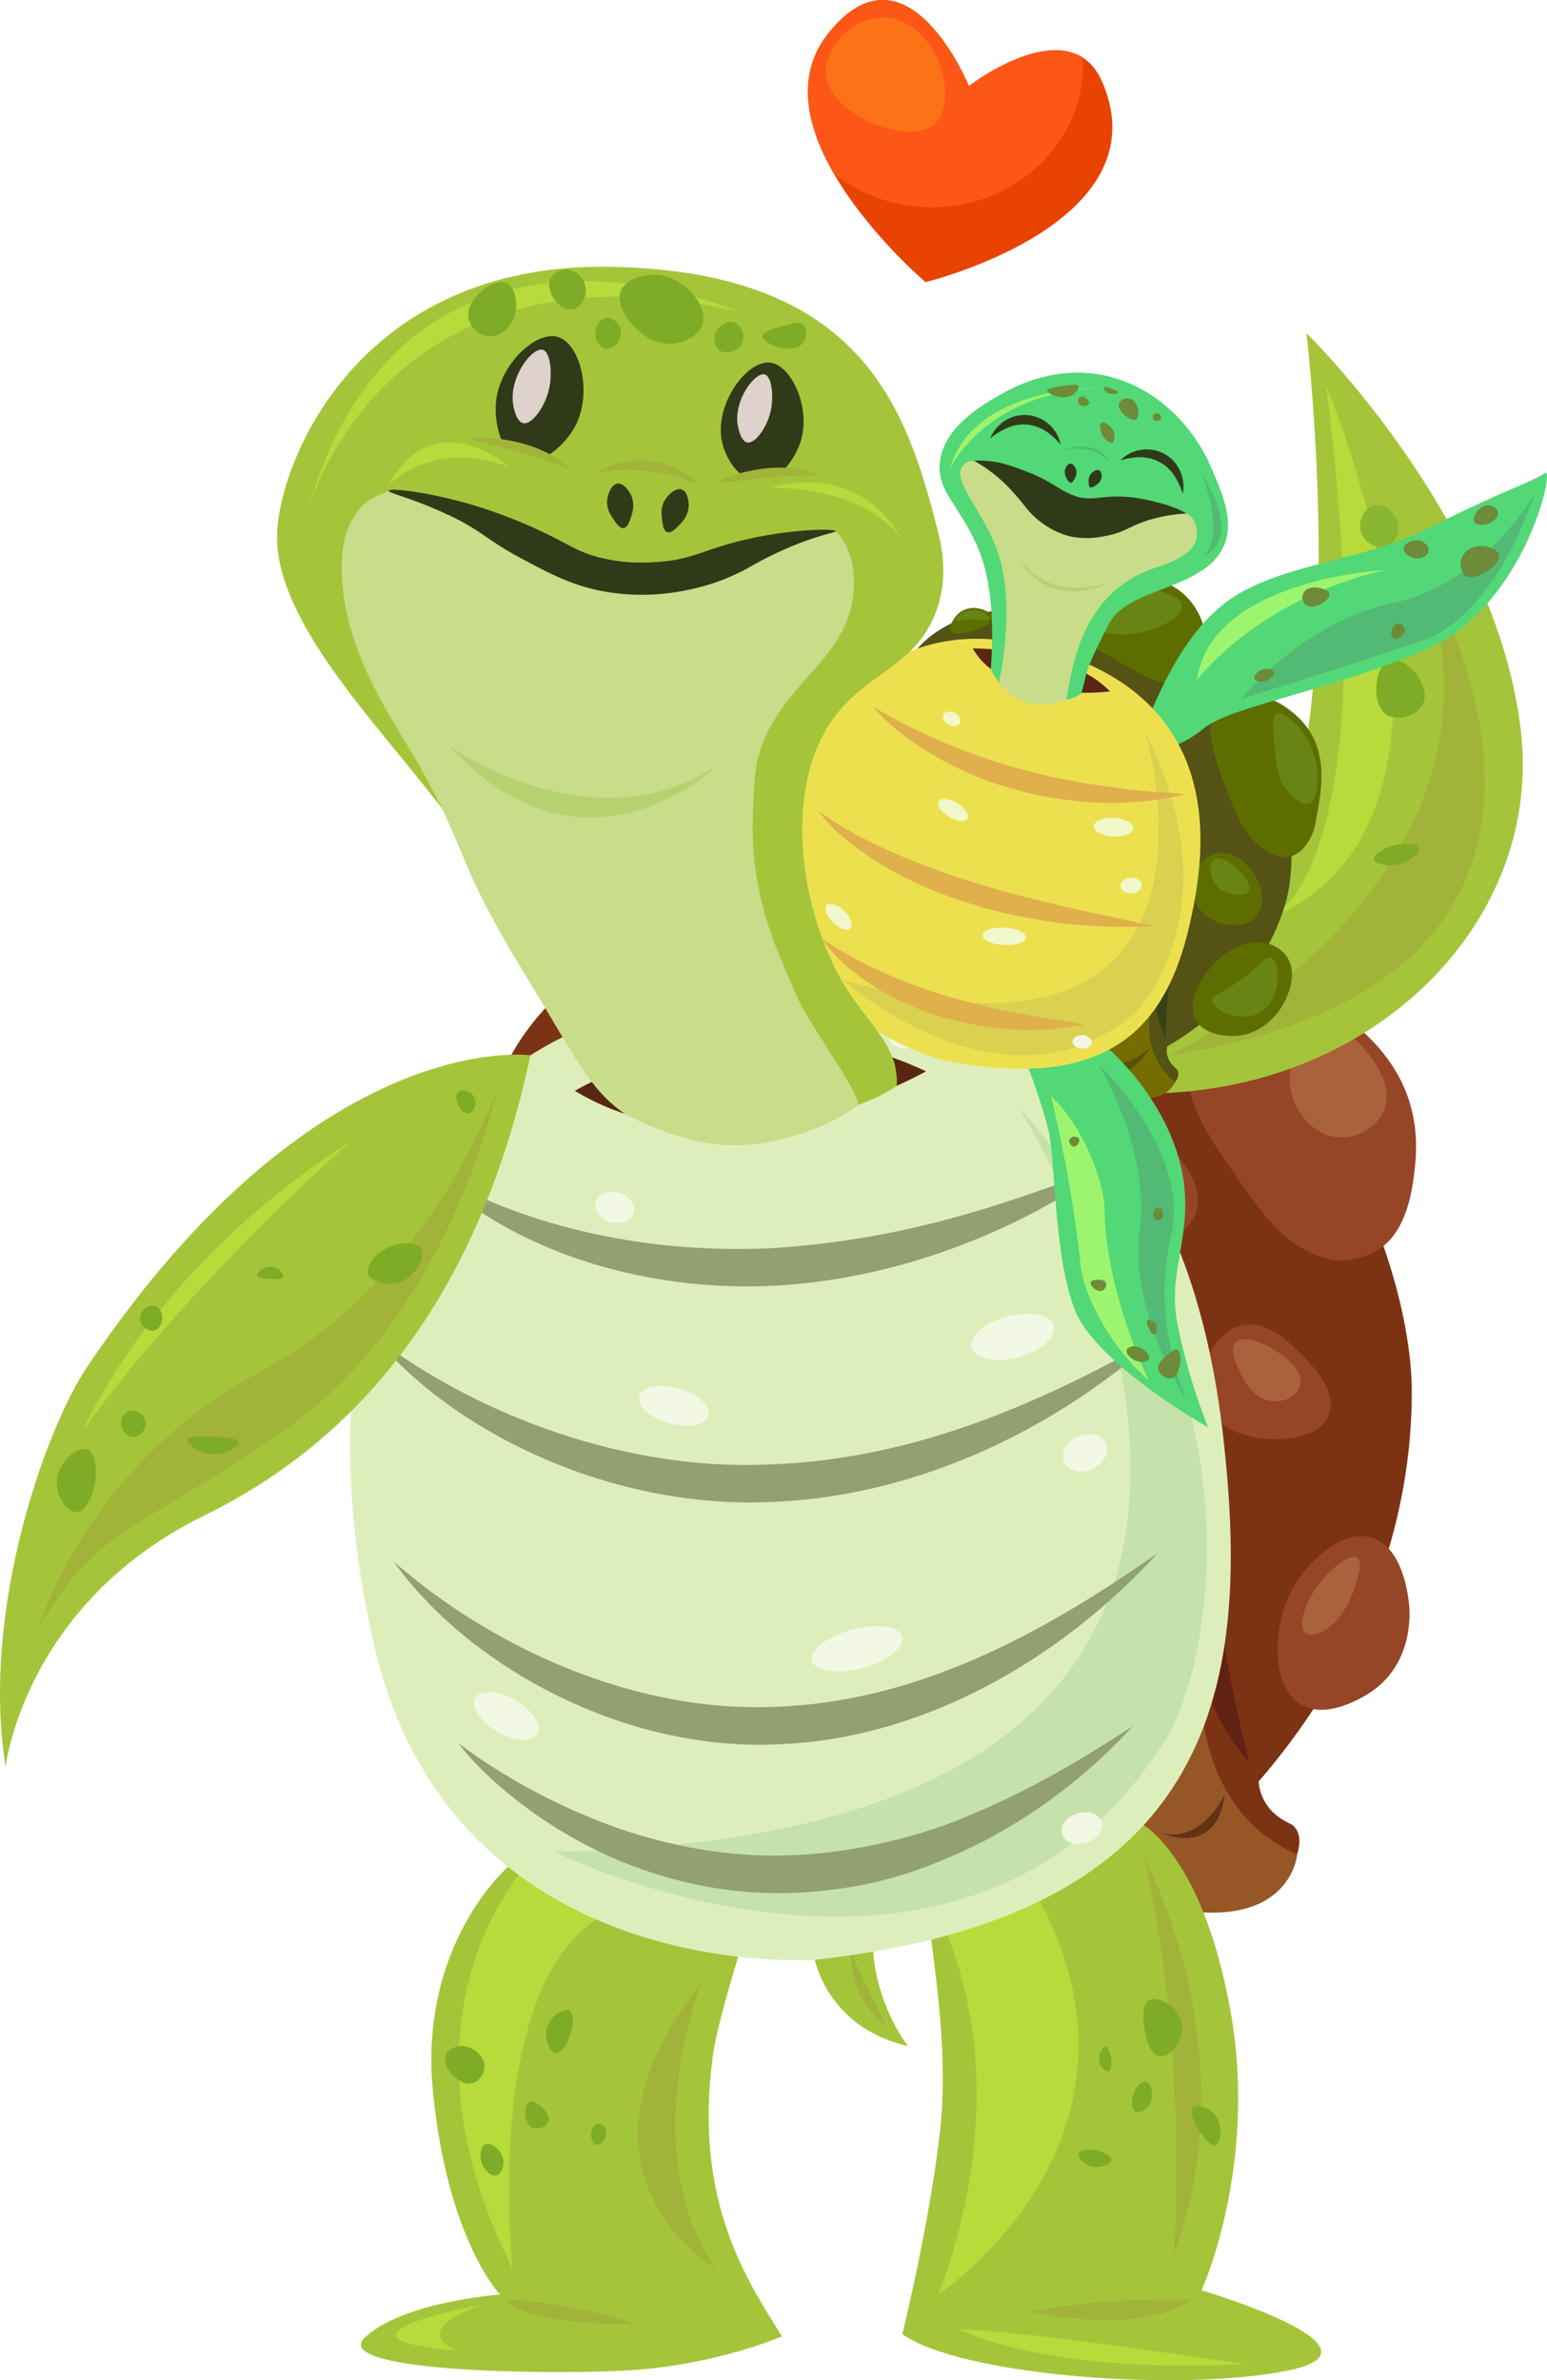 <svg xmlns="http://www.w3.org/2000/svg" viewBox="0 0 652.54 1003.73">
  <defs>
    <style>
      .cls-1 {
        fill: #7c3314;
      }

      .cls-2 {
        fill: #964526;
      }

      .cls-3 {
        fill: #965626;
      }

      .cls-4 {
        fill: #aa623d;
      }

      .cls-5 {
        fill: #613314;
      }

      .cls-6 {
        fill: #612214;
      }

      .cls-7 {
        fill: #a4c53a;
      }

      .cls-8 {
        fill: #a2b33a;
      }

      .cls-9 {
        fill: #b6db3a;
      }

      .cls-10 {
        fill: #7fac27;
      }

      .cls-11 {
        fill: #89b633;
      }

      .cls-12 {
        fill: #deeebb;
      }

      .cls-13 {
        fill: #c4e2aa;
      }

      .cls-14 {
        fill: #92a16f;
      }

      .cls-15 {
        fill: #f2f8e4;
      }

      .cls-16 {
        fill: #545214;
      }

      .cls-17 {
        fill: #5e6d00;
      }

      .cls-18 {
        fill: #756d00;
      }

      .cls-19 {
        fill: #688414;
      }

      .cls-20 {
        fill: #595100;
      }

      .cls-21 {
        fill: #344214;
      }

      .cls-22 {
        fill: #52d876;
      }

      .cls-23 {
        fill: #52ba74;
      }

      .cls-24 {
        fill: #9cf46f;
      }

      .cls-25 {
        fill: #6d8b38;
      }

      .cls-26 {
        fill: #ece04f;
      }

      .cls-27 {
        fill: #d9d14f;
      }

      .cls-28 {
        fill: #f2f8cc;
      }

      .cls-29 {
        fill: #e0b04d;
      }

      .cls-30 {
        fill: #592614;
      }

      .cls-31 {
        fill: #c8dc89;
      }

      .cls-32 {
        fill: #313a18;
      }

      .cls-33 {
        fill: #b6d170;
      }

      .cls-34 {
        fill: #dfd1cc;
      }

      .cls-35 {
        fill: #e84300;
      }

      .cls-36 {
        fill: #fc5716;
      }

      .cls-37 {
        fill: #fc7216;
      }
    </style>
  </defs>
  <g id="Layer_2" data-name="Layer 2">
    <g id="svg2">
      <path id="path876" class="cls-1" d="M206.82,469.38s9.4-90.42,169.09-95.11,219.6,148,219.6,212.55-27,120.94-64.59,164.4c0,0,0,11.73,12.92,17.61s-4.7,42.27-38.76,35.23L206.82,469.38"/>
      <path id="path878" class="cls-2" d="M580.83,527.22c-1.85,1.08-10.37,6-19.84,3.88,0,0-1-.27-2-.58-16.75-4.93-25.54-17.42-36.15-32.5-13.61-19.35-26.67-37.91-19.91-55.32,6.36-16.36,25.55-21.46,27-21.82,25-6.2,50.23,14,60.65,34.12,8.38,16.19,6.86,31.67,6.16,37.87-.88,7.84-3,26.88-15.85,34.35"/>
      <path id="path880" class="cls-2" d="M560.58,596.79c-3.9,9.68-19.9,11-29.07,9.69-3.61-.53-17.31-2.56-22.41-13.64-5.84-12.65,2.34-30.89,14.48-33.92,10.25-2.56,19.72,6.63,24.66,11.46,3.71,3.6,16.5,16,12.34,26.41"/>
      <path id="path882" class="cls-2" d="M457.43,408.3c-2.35,2.53-7.55,6.89-48.13,6-29.19-.61-44-1.06-52.91-7.93-12.41-9.52-22.76-28.83-16.73-45.92,5.81-16.48,23.85-22.36,29.21-24.12,16.25-5.31,30.16-1.17,47.56,4C436.86,346.42,449,350,457,362.19c8.8,13.45,10.88,34.92.47,46.11"/>
      <path id="path884" class="cls-2" d="M503.87,512.91c-3.16,6.73-10.85,11-18.07,10.79-12.05-.28-21-12.72-21.37-24-.29-10,6.15-21.92,15-22.92,7-.78,12.63,5.43,15.93,9.06,2.56,2.82,14,15.36,8.47,27.09"/>
      <path id="path886" class="cls-2" d="M268.07,404.27c2.87,8.45-25.76,29.23-32.52,24.28-3.84-2.81-.11-13.6.12-14.25.56-1.55,3.51-9.84,12.33-13.22,7.92-3,18.55-1.29,20.07,3.19"/>
      <path id="path888" class="cls-2" d="M579.52,712.59c-6.17,4.51-20.48,12-30.45,6.41-13.47-7.5-13.21-35.54-1.68-52.69,5.87-8.73,19.56-21.92,31.75-17.73,13.37,4.57,15.12,26.66,15.3,28.9.23,3,1.47,23.14-14.92,35.11"/>
      <path id="path890" class="cls-3" d="M507.16,721s1.15,44.18,40,61c0,0-2.57,31.8-51.89,23s11.9-84,11.9-84"/>
      <path id="path892" class="cls-4" d="M583.43,468.87c-3.16,6.73-10.85,10.95-18.07,10.79-12.06-.27-21-12.72-21.37-24-.29-10,6.15-21.94,15-22.94,7-.78,12.63,5.43,15.93,9.07,2.56,2.81,14,15.36,8.47,27.08"/>
      <path id="path894" class="cls-4" d="M400.92,345.86c8.23,2.13,24.1,8.33,23.71,17.16-.52,11.92-30.49,23.5-55.13,23.17C357,386,335.34,382.64,333,372.94c-2.54-10.63,20-21,22.29-22.08,3-1.4,23.8-10.66,45.61-5"/>
      <path id="path896" class="cls-4" d="M522,565.5c4-2.44,12.8,1.72,17.39,4.89,1.81,1.25,8.66,6,9.13,11.57.53,6.38-7.52,10.71-14.56,8.3-6-2.06-9.12-8.2-10.77-11.43-1.24-2.4-5.5-10.72-1.19-13.33"/>
      <path id="path898" class="cls-4" d="M561.31,685.68c-4.32,3.64-8.71,4.6-10.76,2.84-3.44-2.94.16-13.06,5.72-20.45,5-6.57,12.83-12.79,16-11.4,2.45,1.09,1,6.41.17,9.53-.65,2.42-3.57,13.15-11.09,19.48"/>
      <path id="path900" class="cls-4" d="M265.87,406c2.2,3.37-19.84,11.68-25,9.7-3-1.12-.08-5.44.09-5.7.43-.62,2.7-3.94,9.5-5.28,6.09-1.2,14.28-.52,15.45,1.28"/>
      <path id="path902" class="cls-5" d="M488.76,772.63s15.94,6.83,27.79-15.84c0,0-1.27,26.35-27.79,15.84"/>
      <path id="path904" class="cls-6" d="M527.11,743.43a556.28,556.28,0,0,1-15-82.35s-21.15,41,15,82.35"/>
      <path id="path906" class="cls-7" d="M343.39,825s4.69,29.8,39.61,37.79c0,0-17.7-22.2-14.52-52.73,0,0-22.68-8.16-25.09,14.94"/>
      <path id="path908" class="cls-8" d="M359.1,822.43A36.24,36.24,0,0,0,374,854.36s-13.71-26.17-14.89-31.93"/>
      <path id="path910" class="cls-7" d="M431.66,446.82S527.71,412.38,546.5,335.9s4.57-195.42,4.57-195.42,80.68,78.58,90.53,168.46-80,166.7-188.08,149.78c0,0-20.53,3-21.86-11.9"/>
      <path id="path912" class="cls-8" d="M493.2,445.11s156.4-73.85,105.71-207.69c0,0,108.28,174.2-105.71,207.69"/>
      <path id="path914" class="cls-9" d="M533.16,388.16s53.31-10.57,26.22-225.56c0,0,78.94,185.9-26.22,225.56"/>
      <path id="path916" class="cls-10" d="M585.43,230.19c-4.21,1.91-9.8-1.19-11.28-5.87s1.4-10.44,5.87-11.26c3.57-.68,7,2,8.48,4.82,2.13,4.08,1.22,10.36-3.07,12.31"/>
      <path id="path918" class="cls-10" d="M601.59,261.94c-6.2.33-12.13-9.24-10.21-12.47,1.44-2.44,7.88-2.12,11.94.71.54.37,5.15,3.57,4.3,7.3-.6,2.6-3.56,4.32-6,4.46"/>
      <path id="path920" class="cls-10" d="M569.59,278.66c-2.27,1.81-6.17,3.17-7.92,1.6-2.2-2,.35-7.51.6-8.06,2.33-5.06,8-9.57,10.31-8.26,2.61,1.45,2.09,10.66-3,14.72"/>
      <path id="path922" class="cls-10" d="M585.1,301.5c-7.07-4.18-5.24-20.66.58-23.06,4-1.64,10.5,3,13.32,8.3.8,1.48,3.15,5.86,1.32,9.94-2.4,5.35-10.74,7.47-15.22,4.82"/>
      <path id="path924" class="cls-10" d="M588.26,364.86c-3.75.45-8.47-.66-8.79-2.59s4-4.33,6.84-5.33c5-1.72,11.56-1.4,12.2.73s-4.68,6.52-10.25,7.19"/>
      <path id="path926" class="cls-10" d="M521.56,402c-2.18,1.34-5.84,2.56-6.93,1.24s.56-4.63,2.59-6.56c3.1-2.94,8.38-3.79,9.42-2.22s-1.8,5.54-5.08,7.54"/>
      <path id="path928" class="cls-11" d="M585.43,230.19c-4.21,1.91-9.8-1.19-11.28-5.87s1.4-10.44,5.87-11.26c3.57-.68,7,2,8.48,4.82,2.13,4.08,1.22,10.36-3.07,12.31"/>
      <path id="path930" class="cls-7" d="M214.31,787.2s-37.83,32.42-31.67,94.95,28.28,85.43,28.28,85.43-40.32,2.84-56.82,17.9c-15.39,14.06,69.17,16,107.92,14.24s67.81-14.53,67.81-14.53c-14.59-23.49-37.57-56.81-29.07-118.89,1.68-12.27,10.68-41.94,14.1-52-8.75-6-30.2-11.94-100.55-27.14"/>
      <path id="path932" class="cls-8" d="M296.06,835.76s-28.76,70.46,5.88,121c0,0-69.87-40.51-5.88-121"/>
      <path id="path934" class="cls-9" d="M223.75,784.68s-62.73,62.83-7.53,172c0,0-14.15-129.07,44-151.76l-36.49-20.27"/>
      <path id="path936" class="cls-9" d="M204.32,971.54s-76.18,14.09-11,19.81c0,0-23.33-7.92,11-19.81"/>
      <path id="path938" class="cls-8" d="M213.59,969.63s3.8,10.57,55.47,10.57c0,0-26.39-9.4-55.47-10.57"/>
      <path id="path940" class="cls-10" d="M204.32,871.58c-.09,3-2.25,6.13-5.06,6.88-5.6,1.48-12.88-6.83-11.23-11.72,1-2.92,4.85-3.75,5.11-3.8,5.08-1,11.34,3.37,11.18,8.64"/>
      <path id="path942" class="cls-10" d="M228.76,888.75c.86.83,3.42,3.29,2.64,5.72s-4.69,3.8-7,2.69c-3.73-1.74-3.45-9.58-1.1-10.84,1.89-1,5.28,2.22,5.5,2.43"/>
      <path id="path944" class="cls-10" d="M234.44,865.84c-2.65-.3-5.16-6.33-3.61-11.13s7.15-8.21,9.47-6.91c2.62,1.51.66,8.92.57,9.24-1,3.62-3.73,9.11-6.43,8.8"/>
      <path id="path946" class="cls-10" d="M209.46,917.36c-2.54.7-6.06-3-6.68-6.81-.38-2.29.13-5.65,2-6.39,2.44-1,7.14,2.72,7.55,7,.24,2.44-.85,5.63-2.85,6.16"/>
      <path id="path948" class="cls-10" d="M251.44,904.39c-1.42-.28-2.33-2.92-2.06-5,.05-.42.49-3.35,2.52-3.76,1.6-.35,3.26,1.08,3.76,2.5,1,2.86-2.32,6.63-4.22,6.27"/>
      <path id="path950" class="cls-7" d="M482.36,769.64s25.31,13.87,36.79,79-12.31,117.14-12.31,117.14,81.92,24.28,37,33.72-138.57,2.38-163.22-15.23c0,0,11.44-46.39,15.85-85.13s-4.89-81.84-4.12-89.26,60.25-43.58,90-40.28"/>
      <path id="path952" class="cls-8" d="M482.19,782.34S527.4,864,495.11,950.84c0,0,6.45-88.66-12.92-168.5"/>
      <path id="path954" class="cls-9" d="M395.88,808.24s36.11,62.46,0,159.34c0,0,98.62-65.75,40.95-169.31l-40.95,10"/>
      <path id="path956" class="cls-8" d="M434.63,974.91s47.4,10.57,68-5.28c0,0-39.26-1.17-68,5.28"/>
      <path id="path958" class="cls-10" d="M489,867.18c-4.28-.66-5.91-9.58-6.16-11-.19-1-2-10.68,2-12.77,3.75-2,12.61,3,13.72,10.17,1.08,7-5.36,14.26-9.53,13.62"/>
      <path id="path960" class="cls-10" d="M479,890.44c-1.93-1-1.69-4.69-1.16-6.69.81-3.09,3.48-6.44,5.43-6,2.2.5,3.85,6,1.74,9.56-1.28,2.17-4.21,4.06-6,3.14"/>
      <path id="path962" class="cls-10" d="M512.79,904.6c-2.24.84-6.17-4.49-7.92-7.7-.95-1.74-3.43-6.3-1.81-8s6.3-.42,8.93,2.34c4.11,4.28,3.21,12.5.8,13.4"/>
      <path id="path964" class="cls-10" d="M455,908c.64-1.74,4.6-1.71,6.69-1.39,3.17.48,7.2,2.41,7.05,4.17-.17,2-5.42,4-9.41,2.46-2.52-1-4.92-3.64-4.33-5.24"/>
      <path id="path966" class="cls-10" d="M467.64,873.5c-1.12.38-3.06-1.44-3.74-3.42-1.1-3.2,1.06-7.14,2.44-7.09s2.12,4,2.2,4.4c.4,2.09.46,5.64-.9,6.11"/>
      <path id="path968" class="cls-9" d="M405,982.26s32.88,18.78,120.37,14.68c0,0-94.53-14.39-120.37-14.68"/>
      <path id="path970" class="cls-12" d="M344.2,826.36S190.38,838.11,157.5,692.5s16.44-261.87,146.78-273.14c127.35-11,196.42,57.36,211.38,183.9,12.49,105.68-.71,204.32-171.46,223.1"/>
      <path id="path972" class="cls-13" d="M430,467.32s190.47,306.5-196.16,313.54c0,0,174.39,86.3,258-47.55,13.21-21.15,27.31-82.8,7.05-148.85S430,467.32,430,467.32"/>
      <path id="path974" class="cls-14" d="M182.64,494.63C217.58,515,267.72,529,325.1,526.36,377.92,523,417.8,510.5,469,490.82c-41.21,30-93.17,48.92-143.08,51.38-65.09,3-118.25-21.64-143.23-47.57"/>
      <path id="path976" class="cls-14" d="M158.08,563.86c44.7,33.74,105.9,55.86,164.07,53.77,60.36-1.61,113.35-24,166.2-53.77-44.11,39.74-103.61,68-165.81,69.61-67.74,2-132.22-30.67-164.46-69.61"/>
      <path id="path978" class="cls-14" d="M166,658.46c42.54,37.17,102.45,63.78,160.74,61.28,59.91-2,112.48-30.46,161.59-64.8-40.92,44.76-99.17,78.65-161,80.64-64.63,2.77-129.84-33-161.28-77.12"/>
      <path id="path980" class="cls-14" d="M193.31,735.07a255.15,255.15,0,0,0,68.32,36.15c24.08,8.21,49.28,12.33,74.36,11,26.2-1.2,54.23-8.43,73.49-17,23.7-9.68,46.19-22.83,68.31-37.3a230,230,0,0,1-63.05,48.59c-26.79,13.36-48.32,19.93-78,21.59-27.39,1.44-54.95-4.3-79.64-15.28C229.5,770.5,205.5,751,193.31,735.07"/>
      <path id="path982" class="cls-15" d="M444.42,559.14c1.26,4.73-5.43,10.64-14.95,13.2s-18.28.77-19.55-4,5.43-10.66,14.95-13.2,18.28-.79,19.55,4"/>
      <path id="path984" class="cls-15" d="M298.8,596.91c-1.13,4.07-8.57,5.53-16.62,3.28s-13.64-7.36-12.51-11.43,8.57-5.52,16.63-3.28,13.64,7.36,12.5,11.43"/>
      <path id="path986" class="cls-15" d="M267.32,511.32c-1,3.42-5.32,5.19-9.74,3.95s-7.24-5-6.28-8.43,5.3-5.18,9.74-3.94,7.24,5,6.28,8.42"/>
      <path id="path988" class="cls-15" d="M380.48,690.16c1.2,4.47-6.3,10.36-16.77,13.18s-19.92,1.44-21.12-3,6.32-10.37,16.79-13.17,19.92-1.44,21.1,3"/>
      <path id="path990" class="cls-15" d="M466.43,608.67c1.72,3.77-.8,8.6-5.63,10.8s-10.1.91-11.82-2.87.81-8.6,5.62-10.78,10.12-.91,11.83,2.85"/>
      <path id="path992" class="cls-15" d="M226.68,731.12c-2.1,3.66-9.68,3.23-16.9-.94S198.39,719.66,200.5,716s9.68-3.22,16.9,1,11.39,10.52,9.28,14.17"/>
      <path id="path994" class="cls-15" d="M464.75,768.22c1.07,3.38-1.83,7.3-6.45,8.76s-9.24-.11-10.31-3.5,1.83-7.3,6.45-8.76,9.26.11,10.31,3.5"/>
      <path id="path996" class="cls-15" d="M384.9,440.55c-1.12,1.93-4.22,2.25-6.9.69s-4-4.38-2.85-6.32,4.21-2.25,6.91-.7,4,4.38,2.84,6.33"/>
      <path id="path998" class="cls-16" d="M383,279.39s15.68-36.53,87.78-16.79,79.54,91.71,71.34,118.72-27.44,46.9-49.78,59.95c0,0-1.49,4.92,3.55,9.12s-7.47,17-21.83,9.47L383,279.39"/>
      <path id="path1000" class="cls-17" d="M550.51,356.78a12.89,12.89,0,0,1-5.77,4.32c-6.06,1.92-12.63-3.66-14.38-5.12-6.57-5.58-9.64-13.86-15.76-30.43h0c-3.42-10.73-6.08-19.05-1.56-25.76a16.46,16.46,0,0,1,8.1-6.07c10.22-3.6,22.62,3.78,29.08,11.6,10.22,12.4,7.26,28.06,4.69,41.64a21.78,21.78,0,0,1-4.4,9.82"/>
      <path id="path1002" class="cls-17" d="M530,386.31c-4.32,5.11-12.57,4.49-17.72,2-5.46-2.62-10.65-8.88-9.64-16.24.74-5.35,4.72-11.08,10.8-12.22,7.83-1.46,13.39,5.74,14.4,7.06,3.51,4.54,7.06,13.6,2.16,19.37"/>
      <path id="path1004" class="cls-17" d="M502.94,287.91a3.06,3.06,0,0,1-.54.25c-8,3.14-20.73-3.68-21.78-4.26-24.78-13.95-37.15-21-36.52-26.48.64-5.62,8-9.32,11.92-11.26,7.14-3.57,13.69-3.28,19.5-3,8.1.46,16.63.94,23.91,7.46a29.18,29.18,0,0,1,9.15,17.92c.08.62,1.64,15.44-5.64,19.33"/>
      <path id="path1006" class="cls-17" d="M418.67,260.5c.2,3.92-15.25,8.72-17.64,5.73-1.37-1.71,1.67-5.71,1.85-6a9.83,9.83,0,0,1,7.2-3.85c3.94-.19,8.47,2,8.59,4.07"/>
      <path id="path1008" class="cls-17" d="M521.55,436.78c-1.44.09-12.75.74-17-6.51-5.11-8.63,4.48-20.52,5.93-22.25,5.39-6.46,15.61-12.95,24.76-10a14.47,14.47,0,0,1,7.79,5.76c4,6.28.81,14-.22,16.56-3.08,7.59-10.76,15.71-21.25,16.46"/>
      <path id="path1010" class="cls-18" d="M485.52,425.4s-5.09,18.63,10.16,30.94c0,0-5.18,12.94-26.16,2.56s16-33.5,16-33.5"/>
      <path id="path1012" class="cls-19" d="M552.16,338.83c-3.22,1.23-8-3.85-10-6.41-3.1-4.14-3.61-8.59-4.46-17.35s-1.31-13.09.62-14.07c2.88-1.48,9.86,4.66,13.55,11.47,5.63,10.39,4.83,24.63.25,26.36"/>
      <path id="path1014" class="cls-19" d="M486.46,248.19c6.36,2.16,12,4.08,12.21,7.21.43,5.7-17.11,14.91-32.29,11.32-6.7-1.58-14.94-6.12-14.66-10.5.22-3.43,5.62-6.39,7.08-7.18a21.13,21.13,0,0,1,6.43-2.21,43.56,43.56,0,0,1,21.23,1.36"/>
      <path id="path1016" class="cls-19" d="M511.87,362.4c2.41-1.72,7.51,1.71,10,4,2.18,2,6.4,6.81,5,9.3s-8.68,2.3-12.76-1.29a10.58,10.58,0,0,1-3.37-6.24c-.13-1-.61-4.47,1.16-5.75"/>
      <path id="path1018" class="cls-19" d="M530.75,427.31c-8.16,4.07-19.29-1.41-19.48-5.32-.12-2.52,4.39-2.79,13.4-9.81,7.09-5.54,9.09-9.11,11.44-8.3,2.85,1,3.36,7.48,2.59,11.74-.34,1.81-1.88,8.68-8,11.69"/>
      <path id="path1020" class="cls-19" d="M417.46,260.92c-.39,1.34-6.2-.52-12.44.66-.44.09-1.91.37-2.11-.06s1.44-1.86,1.88-2.22a8.5,8.5,0,0,1,1-.75,9.57,9.57,0,0,1,5-1.43c3.5.11,6.92,2.72,6.6,3.8"/>
      <path id="path1022" class="cls-20" d="M466,449.78s10.95-.26,19.14-8.12c0,0-8.6,16.12-19.14,8.12"/>
      <path id="path1024" class="cls-21" d="M491.59,437.5A228,228,0,0,1,495.35,401s-14.67,14.24-3.76,36.46"/>
      <path id="path1026" class="cls-22" d="M481.43,311.22s12.33-39.34,34.93-56.67,56.6-16.81,86.82-32.17,43.58-19.28,48.42-22.88-8.52,56.82-50.46,74.57-82.08,23.84-93.24,33-23.14,11.63-26.47,4.11"/>
      <path id="path1028" class="cls-23" d="M523.84,294.59s42.9-13.24,75.78-24.29c17.44-5.87,35.5-26.7,47.6-62,0,0-21,37.76-59.48,45.92s-63.9,40.32-63.9,40.32"/>
      <path id="path1030" class="cls-24" d="M504.86,286.91s24.86-34,79.66-46.59c0,0-74,3.63-79.66,46.59"/>
      <path id="path1032" class="cls-25" d="M622.87,230.44c4.12-.81,9.09,1.18,9.52,3.72.69,4.1-10.09,11.31-14.25,8.6-2-1.3-2.6-5-1.44-7.8,1.49-3.58,5.4-4.37,6.17-4.52"/>
      <path id="path1034" class="cls-25" d="M627.6,213c1.8,0,3.91,1.28,4.23,3,.43,2.28-2.4,4.47-4.77,5.08-1.74.44-4.48.36-5.2-1-1.06-2,2-7.11,5.74-7"/>
      <path id="path1036" class="cls-25" d="M599.54,228.19c1.56.64,3.34,2.41,3,4.31-.32,1.74-2.31,2.65-3.56,2.9-3.22.66-7.08-1.94-6.94-4.09s4.42-4.4,7.5-3.12"/>
      <path id="path1038" class="cls-25" d="M589.92,262.91a3.06,3.06,0,0,1,2.74,2.71c.17,2.32-3.35,4.38-4.83,3.58-1-.5-1.07-2.2-.83-3.28s1.27-3,2.92-3"/>
      <path id="path1040" class="cls-25" d="M550.68,249c2.79-2.66,9.76-.66,10.12,1.6s-6.4,6.64-9.6,4.76a4.08,4.08,0,0,1-1.84-2.88,4.28,4.28,0,0,1,1.32-3.48"/>
      <path id="path1042" class="cls-25" d="M532.48,282.35c1.87-.61,4.44-.25,4.86.95s-1.5,3.14-3.46,3.78-4.37.28-4.8-.9,1.44-3.18,3.4-3.83"/>
      <path id="path1044" class="cls-22" d="M468.42,443.06s22.25,19.17,29.38,47.58-6.06,44-1,68.38a257.06,257.06,0,0,0,12.81,42.89S462.06,575.16,453.24,552s-8-63.13-11-75.4a243,243,0,0,0-8.33-25.89s9.87-27.51,34.51-7.68"/>
      <path id="path1046" class="cls-23" d="M463.11,448.55s22.09,35,17.64,70.16,19.81,71.65,19.81,71.65-15.42-32.82-6.65-68.78-30.8-73-30.8-73"/>
      <path id="path1048" class="cls-24" d="M443.35,462.35a580.73,580.73,0,0,1,12.55,71.89C457,544.75,467,566.8,484.58,582.11c0,0-18.36-37.2-18.75-73.23-.11-10.56-9.41-35-22.48-46.53"/>
      <path id="path1050" class="cls-25" d="M496.7,569.11c2.13,1,1.46,10.88-2.39,12-2.13.63-5.36-1.4-5.79-3.8s2.1-4.45,4.24-6.19c1.68-1.34,3-2.45,3.94-2"/>
      <path id="path1052" class="cls-25" d="M484.7,573c-.4,1.19-2.8,1.27-3.1,1.28-3.5.1-6.9-3.25-6.41-5,.33-1.2,2.44-1.52,2.64-1.55,3.61-.49,7.47,3.53,6.87,5.29"/>
      <path id="path1054" class="cls-25" d="M487.56,558.31c1,1.75.06,4.32-.86,4.45s-2.23-2.86-2.38-3.26c-.4-1-.89-2.32-.4-2.79s2.8.09,3.64,1.6"/>
      <path id="path1056" class="cls-25" d="M466.52,541a2.79,2.79,0,0,1-1.5,3.2c-2.15,1-5.35-2.11-5-3.4.2-.76,1.61-1,2.25-1.08,1.11-.17,3.67-.21,4.24,1.28"/>
      <path id="path1058" class="cls-25" d="M490.62,511.47c.16,1.36-.74,3-2,3.09a2.22,2.22,0,0,1-2-1.3c-.77-1.64.67-4.14,2-4.15.93,0,1.84,1.2,2,2.36"/>
      <path id="path1060" class="cls-25" d="M455.18,480.34c.5,1.2-.94,3.28-2.32,3.13a2.35,2.35,0,0,1-1.72-3,2.31,2.31,0,0,1,2.5-1.12,2.05,2.05,0,0,1,1.54,1"/>
      <path id="path1062" class="cls-26" d="M399.18,447.32s-70.36-16-66.6-81.34S373.18,258.72,433,271.72c58.42,12.71,80.67,50.68,71.3,105.62-7.82,45.88-26.26,85.33-105.08,70"/>
      <path id="path1064" class="cls-27" d="M483.16,308.87s46.38,154-127.62,104.41c0,0,67.12,59.79,121.57,15.2,8.6-7,22.73-30.9,22-61.28s-16-58.33-16-58.33"/>
      <path id="path1066" class="cls-28" d="M478,349.2c0,2.16-3.77,3.72-8.37,3.5s-8.28-2.16-8.24-4.31,3.77-3.72,8.37-3.49,8.28,2.16,8.24,4.3"/>
      <path id="path1068" class="cls-28" d="M408,345.22c-1,1.53-4.55,1.14-7.87-.9s-5.17-4.93-4.15-6.48,4.55-1.14,7.87.9,5.17,4.93,4.15,6.48"/>
      <path id="path1070" class="cls-28" d="M404.75,305.15c-.87,1.29-3,1.44-4.87.32s-2.61-3.08-1.74-4.37,3-1.44,4.86-.32,2.6,3.08,1.75,4.37"/>
      <path id="path1072" class="cls-28" d="M432.71,395.3c0,2-4.15,3.48-9.19,3.22s-9.09-2.09-9.06-4.13,4.14-3.47,9.18-3.23,9.11,2.11,9.07,4.14"/>
      <path id="path1074" class="cls-28" d="M481.54,372.91c.29,1.81-1.46,3.49-3.9,3.75s-4.64-1-4.93-2.8,1.45-3.48,3.89-3.75,4.64,1,4.94,2.8"/>
      <path id="path1076" class="cls-28" d="M358.66,391.52c-1.42,1.24-4.75,0-7.46-2.69s-3.77-5.95-2.36-7.19,4.75,0,7.46,2.7,3.76,5.94,2.36,7.18"/>
      <path id="path1078" class="cls-15" d="M460.54,439.39c0,1.56-1.75,2.81-4,2.79s-4.14-1.31-4.18-2.87,1.75-2.8,4-2.79,4.12,1.31,4.18,2.87"/>
      <path id="path1080" class="cls-29" d="M346.84,395.88a167.5,167.5,0,0,0,25.83,14.26,232.63,232.63,0,0,0,27.21,10.09c27.92,7.52,29.08,6.79,42.91,9.4,4.89.81,9.83,1.36,14.81,2.45-5,.91-10,1.54-15,2-18.62.68-28.26-.72-45.28-5.2a119.3,119.3,0,0,1-28-12.5c-11.87-7.5-19-15-22.5-20.46"/>
      <path id="path1082" class="cls-29" d="M345.2,341.86c10.56,8,22.18,13.36,32.79,18.22a313,313,0,0,0,35,12.7c11.88,3.77,24,6.58,36.24,9.57,3.56.87,31.56,6.75,37.07,8.19a226.92,226.92,0,0,1-38.3-1.22c-12.66-1.73-25.34-4-37.62-7.94a174.82,174.82,0,0,1-35.6-15C364.23,360,352.35,352,345.2,341.86"/>
      <path id="path1084" class="cls-29" d="M367.92,297.78a235.13,235.13,0,0,0,31.15,15.66c12.35,5.07,15.69,6,24.24,8.83,22.23,6.31,22.68,5.64,33.44,7.91,36.36,5.29,27.68,2.93,43.37,4.8A139.63,139.63,0,0,1,455.74,338c-16.84-1.86-22.79-3.64-35.15-7.33A147.47,147.47,0,0,1,396,319.76c-10.38-5.89-20.26-12.94-28-22"/>
      <path id="path1086" class="cls-30" d="M410.31,273.42s40.45-.23,57.89,18.14c0,0-44.56,5.71-57.89-18.14"/>
      <path id="path1088" class="cls-22" d="M417.92,282.1c.82-10.66,1.9-33.84-5.38-51-7.7-18.08-17.55-23.94-16.07-36.31,1.77-15,18.28-24.28,26.17-28.75,5-2.82,22.58-12.41,44.12-7.53a59.07,59.07,0,0,1,22.82,10.92,69.25,69.25,0,0,1,21,27.11c5,11.29,10.12,23.08,5.72,33.49-8,18.77-40.35,17.45-48.42,32.84-8.73,16.61-9.76,21.6-9.76,21.6-.06.32-1.68,7.08-1.88,7.59-1.17,2.92-28.45,11.49-38.36-10"/>
      <path id="path1090" class="cls-31" d="M421.36,287.66c2.7-11.78,5.47-36-.06-53.51s-19.76-31-15.52-37.29c2.21-3.32,4.78-2.47,9.16-2.32,16.25.54,22.57,11.38,37.7,15.84,18.48,5.42,32.83-2.64,48,6.2,2,1.18,4.72,3.94,4.2,9.73-.4,4.32-4.7,9.07-16.94,12.93-29.3,9.24-35.29,37.47-38,55.71,0,0-17.52,8.07-28.56-7.29"/>
      <path id="path1092" class="cls-32" d="M410.72,194.27a40.74,40.74,0,0,1,13.11,1.41c1.72.44,5.68,1.8,9.13,3.14,10.47,4,13,7.26,18.8,9.69,9.19,3.81,12.2-.37,26.1,1.27,5.29.61,17.44,3.33,22.56,6.77A64.16,64.16,0,0,0,485.66,219c-9.1,2.62-10.76,5.28-18.51,6.86-3.61.74-10.79,2.2-18.73-.56a36.21,36.21,0,0,1-15.67-11.25,100.84,100.84,0,0,0-8-9.24c-.85-.87-1.77-1.73-2.89-2.72a63.94,63.94,0,0,0-11.1-7.84"/>
      <path id="path1094" class="cls-32" d="M453.87,197.91a4.74,4.74,0,0,1-.55,3.92c-.34.68-.9,1.73-1.68,1.71s-1.18-.91-1.6-1.64a5,5,0,0,1-.81-3.87c.25-.89,1.09-2.53,2.33-2.51,1.43,0,2.26,2.26,2.31,2.39"/>
      <path id="path1096" class="cls-32" d="M464.62,201.38a5,5,0,0,1-2.38,3.25c-.65.45-1.65,1.16-2.34.83s-.66-1.3-.68-2.11a4.82,4.82,0,0,1,1.12-3.75c.66-.69,2.21-1.8,3.32-1.28,1.29.62,1,2.92,1,3.06"/>
      <path id="path1098" class="cls-23" d="M449.11,189.62a15.76,15.76,0,0,1,5.15-1.31,17.59,17.59,0,0,1,5.45.36c.44.13.89.21,1.33.37l1.28.5a12.83,12.83,0,0,1,1.22.64c.2.1.41.2.6.32l.54.41a12.31,12.31,0,0,1,3.52,3.83,22,22,0,0,0-4.08-3.1,15.87,15.87,0,0,0-4.69-1.84,22.77,22.77,0,0,0-5.09-.58,33.08,33.08,0,0,0-5.23.4"/>
      <path id="path1100" class="cls-33" d="M429.83,235.39a30.35,30.35,0,0,0,7.23,7.25,27.81,27.81,0,0,0,9.32,4.26,33.3,33.3,0,0,0,10.36.81A62.64,62.64,0,0,0,467.19,246a35.38,35.38,0,0,1-10.24,3l-1.36.19-1.37.08-.7,0h-.69c-.45,0-.92,0-1.39,0a30.22,30.22,0,0,1-5.5-.77,25.59,25.59,0,0,1-5.23-1.93,24.3,24.3,0,0,1-4.59-3,21.34,21.34,0,0,1-6.29-8.28"/>
      <path id="path1102" class="cls-23" d="M508,234.19s16.79-5.67-1-34.25c0,0,9.94,24.42,1,34.25"/>
      <path id="path1104" class="cls-24" d="M400.56,198s14.2-31.93,62.19-34.38c0,0-52.43-.94-62.19,34.38"/>
      <path id="path1106" class="cls-25" d="M477.35,168.43c3.15,1.55,3.53,7.71,1.69,8.57s-7.72-3.45-7.05-6.52a3.39,3.39,0,0,1,1.93-2.22,4.24,4.24,0,0,1,3.43.17"/>
      <path id="path1108" class="cls-25" d="M452.18,166.7c-4,2.18-10.55-.62-10.5-2,0-1,3.5-1.47,8.16-2.12,4.35-.6,4.86-.14,5,.1.57.88-.85,3-2.69,4"/>
      <path id="path1110" class="cls-25" d="M468.68,163.86c1.19.46,3,1.14,2.87,1.62-.12.66-3.8,1.2-5.32-.42-.49-.52-.87-1.39-.55-1.74s1.87.11,3,.54"/>
      <path id="path1112" class="cls-25" d="M458.78,168.59c.22.28.81,1,.56,1.6-.43,1-3.07,1.44-4.14.23a2.13,2.13,0,0,1,.47-3.12c1.07-.52,2.49.5,3.11,1.29"/>
      <path id="path1114" class="cls-25" d="M489.76,175.84a1.55,1.55,0,0,1-1,1.55,1.92,1.92,0,0,1-2.34-.8,1.62,1.62,0,0,1,1.13-2.28,1.9,1.9,0,0,1,2.25,1.53"/>
      <path id="path1116" class="cls-25" d="M469.6,181.67c.88,1.91.74,4.55-.42,5s-2.88-1.28-3.75-2.51c-1.51-2.14-1.91-5.36-.73-5.94s3.86,1.24,4.9,3.49"/>
      <path id="path1118" class="cls-32" d="M472.62,194.19a14.85,14.85,0,0,1,8.46-4.47,15.76,15.76,0,0,1,9.92,1.6,15.56,15.56,0,0,1,6.83,7.38,15.9,15.9,0,0,1,1.08,9.5,30.92,30.92,0,0,0-3.84-8,17.38,17.38,0,0,0-6-5.38,17.78,17.78,0,0,0-7.79-2,26.12,26.12,0,0,0-8.7,1.35"/>
      <path id="path1120" class="cls-32" d="M447.35,187.51a26.28,26.28,0,0,0-6.55-5.89,17.73,17.73,0,0,0-7.62-2.58,17.18,17.18,0,0,0-7.92,1.24,30.71,30.71,0,0,0-7.58,4.59,15.8,15.8,0,0,1,6.1-7.37,15.44,15.44,0,0,1,9.76-2.44,15.71,15.71,0,0,1,9.17,4.08,14.75,14.75,0,0,1,4.64,8.37"/>
      <path id="path1122" class="cls-30" d="M242.48,460s73-44,148.11-8.23c0,0-82.93,47.56-148.11,8.23"/>
      <path id="path1124" class="cls-7" d="M348.43,307.7c14.87-25.26,39.21-24.8,47.53-53.23,2.43-8.27,2.8-18-.12-29.53-13.21-52.39-31.76-110.64-138.52-112.43S117.2,195.7,116.86,226.06s29.89,65.84,53.36,94.52c45.49,55.64,63.3,87.6,73.45,97.41,21.19,20.52,40.65,34.95,97.77,57.69,8.34-7.5,23-8.36,36.83-17.82.93-17-12-25.76-22-42.24C338,385.3,331,337.3,348.43,307.7"/>
      <path id="path1126" class="cls-31" d="M164,207c-3.51,1.6-8.56,2.79-12.76,8.12-5.37,6.83-7.93,16-6.93,30,2,28.72,18.52,54.25,25.5,65.76,30,49.53,18.32,45.5,51.62,100,21.28,34.8,27,48.44,42.26,58.92,7.07,3.56,28.7,14.61,50.42,13C338.4,481,355.82,470.76,362,466c-.09-6.66-21.12-34.3-26.07-46.21-7.72-18.61-19.94-41.32-18.29-77.6.51-11,.28-18.35,3.72-27.75,10.8-29.62,40.57-38.2,38.77-71.94-.46-9-5-16-7.65-18.47-5.07,1-5.84,1-8.85,2.21-16.23,6.72-48.84,17.5-87.71,13.82-9.63-.91-24.47-2.46-40.12-11.11-6.31-3.48-9-6-16.39-10.19C185.94,211.19,172.32,208.66,164,207"/>
      <path id="path1128" class="cls-32" d="M189,217.12c-15.12-7.21-25.22-9.12-25-10.17.35-1.4,18.31.77,36.64,6.37A215.07,215.07,0,0,1,224,222.07c15.64,6.91,18.47,10.35,28.83,13a72.83,72.83,0,0,0,23.38,1.95c16.91-.86,20.48-5.78,41.24-10.14,18.8-4,34.92-3.92,35.07-2.93.07.55-4.63,1.16-13.75,4.52-1.25.47-6.5,2.43-13.05,5.6-5.52,2.67-8.47,4.51-11.2,6a88.92,88.92,0,0,1-23.92,8.59,92.53,92.53,0,0,1-34.37,1c-14.12-2.32-23.79-7.49-36.3-14.17-15.34-8.2-16.09-11.36-30.88-18.42"/>
      <path id="path1130" class="cls-32" d="M337.74,186.11c-2.31,7.35-9.3,17.56-18.2,16.88-8-.61-13.35-9.67-14.9-16.29-3.68-15.76,10.23-34.92,20.19-33.79,9,1,17.33,19.11,12.91,33.2"/>
      <path id="path1132" class="cls-34" d="M311.18,179.15c.13.91,1.14,6.84,4,7.4,3.55.69,8.79-6.89,10.12-14.27,1-5.6.23-13.64-2.78-14.41-4-1-13,10.65-11.36,21.28"/>
      <path id="path1134" class="cls-7" d="M302.18,198.92s30.13,5.78,42.38-4.3c0,0-16.88,36.57-42.38,4.3"/>
      <path id="path1136" class="cls-8" d="M301.27,203.88a48.31,48.31,0,0,1,10.83-4.29,66,66,0,0,1,11.45-2.13,57.29,57.29,0,0,1,11.71.06,38.41,38.41,0,0,1,11.3,3c-3.92,0-7.66,0-11.42.1s-7.48.42-11.22.78-7.48.76-11.24,1.22-7.52.93-11.41,1.3"/>
      <path id="path1138" class="cls-32" d="M242.52,179.91c-4.21,7.79-14.29,16.93-22.65,14.41-8.64-2.62-11.75-16.6-10.53-25.9,2-15.06,16.72-29,25.92-26.35,9.5,2.75,14.89,23.75,7.26,37.84"/>
      <path id="path1140" class="cls-34" d="M216.42,170.39c.14,1,1.17,7.41,4.29,8.05,3.83.78,9.57-7.38,11.08-15.34,1.15-6,.37-14.75-2.88-15.62-4.35-1.16-14.17,11.4-12.49,22.91"/>
      <path id="path1142" class="cls-7" d="M199.44,181.86s26.64,15.22,41.5,9.65c0,0-27.82,29.13-41.5-9.65"/>
      <path id="path1144" class="cls-8" d="M197.5,185.07a47.73,47.73,0,0,1,11.64-.13,65.12,65.12,0,0,1,11.46,2.12,57.15,57.15,0,0,1,10.9,4.25,38.11,38.11,0,0,1,9.5,6.81c-3.66-1.38-7.14-2.8-10.7-4s-7.14-2.29-10.76-3.29-7.24-2-10.91-2.89-7.37-1.83-11.13-2.87"/>
      <path id="path1146" class="cls-32" d="M266.16,208.75c1.83,3.8.59,7.52,0,9.37-.56,1.7-1.45,4.36-3.13,4.58-1.52.18-2.85-1.72-4-3.31-1.32-1.88-3.4-4.87-2.88-8.8.29-2.2,1.61-6.32,4.31-6.68,3.12-.41,5.56,4.53,5.7,4.84"/>
      <path id="path1148" class="cls-32" d="M290.47,213.26c-.05,4.21-2.83,7-4.2,8.41S283,225,281.43,224.4s-1.79-2.78-2.08-4.7c-.35-2.27-.88-5.87,1.32-9.18,1.25-1.86,4.27-5,6.84-4.12,3,1,3,6.51,3,6.86"/>
      <path id="path1150" class="cls-8" d="M250.79,199.58s23.45-5.24,45,5.38c0,0-18.36-20.26-45-5.38"/>
      <path id="path1152" class="cls-33" d="M189.5,314.48s59.73,42.82,112.36,8.82c0,0-55.35,53.56-112.36-8.82"/>
      <path id="path1154" class="cls-9" d="M129.26,217s31.06-120,181.89-85.69c0,0-140.61-61.61-181.89,85.69"/>
      <path id="path1156" class="cls-9" d="M163.56,205s17.67-20.1,51.11-8.22c0,0-31.49-27.86-51.11,8.22"/>
      <path id="path1158" class="cls-9" d="M324.82,205.74s39-1.48,55.33,21.58c0,0-14.93-32.78-55.33-21.58"/>
      <path id="path1160" class="cls-10" d="M296.47,136.14c-1.39,5.85-8.83,8.78-14.12,8.81-11.63.07-22.75-13.77-20.75-21.47,1.62-6.21,11.95-9.14,19.7-6.85,8.46,2.51,16.9,12.13,15.17,19.51"/>
      <path id="path1162" class="cls-10" d="M247.07,123.59c-.43,3.21-2.85,6.49-5.81,6.89-5.23.7-11.46-7.7-9.11-12.84,1.2-2.62,4.52-4.2,7.51-3.9,4.57.45,8,5.26,7.41,9.85"/>
      <path id="path1164" class="cls-10" d="M261.91,140c.25,4.07-3.49,7.69-6.71,7-2.17-.45-3.68-2.81-4-5-.52-3.11,1-6.91,3.88-7.77,3.2-1,6.65,2.13,6.88,5.81"/>
      <path id="path1166" class="cls-10" d="M321.5,141.9c0-2.23,6.81-4,10.1-4.79,3.58-.89,5.86-1.44,7.24-.17,1.87,1.69,1.48,6-.54,8.14-4.34,4.59-16.75-.21-16.8-3.18"/>
      <path id="path1168" class="cls-10" d="M206.51,141.84a9.78,9.78,0,0,1-8.95-8c-1.1-7.89,10.76-17.11,16.23-14.37,3.8,1.9,5.4,10.06,2.33,15.89-.25.51-3.65,6.72-9.61,6.49"/>
      <path id="path1170" class="cls-10" d="M313,144.78c-1.75,3.77-7.13,5-9.88,2.7-1.87-1.57-2.16-4.49-1.43-6.69,1-3.07,4.34-5.65,7.54-4.89,3.54.85,5.33,5.46,3.77,8.88"/>
      <path id="path1172" class="cls-7" d="M223.75,445s-90.13-12.68-187,131.39C19.55,601.9-8.29,678.72,2.36,745c0,0,7.76-68.69,83.91-106s118.81-106.6,137.48-194"/>
      <path id="path1174" class="cls-8" d="M16.3,686.18s20.37-68.8,93.37-107.72S210,458.51,210,458.51s-19.68,95.59-88.88,143.75S44.22,641.12,16.3,686.18"/>
      <path id="path1176" class="cls-9" d="M35.22,602.92s28-67.5,112.38-121.44c0,0-68.21,60-112.38,121.44"/>
      <path id="path1178" class="cls-10" d="M40.07,625.42c-.73,4.33-3.44,12-7.75,12.22-4.13.18-8.58-6.65-8.37-12.77.27-8.09,8.68-15.23,12.81-13.76,3.64,1.28,4.16,9.29,3.31,14.31"/>
      <path id="path1180" class="cls-10" d="M68.47,555.4c.13,2.36-1.24,5.22-3.6,5.68-2.75.55-5.93-2.32-5.77-5.48s3.66-5.68,6.3-4.86c2,.6,3,2.89,3.07,4.66"/>
      <path id="path1182" class="cls-10" d="M119.43,538.43c-.44,1.24-4,1-5.83.89-2-.12-4.86-.32-5.14-1.45s2.62-3.87,5.69-3.72,5.72,3,5.28,4.28"/>
      <path id="path1184" class="cls-10" d="M200.1,462.72c1.28,2.6-.19,6.27-2.28,6.74-1.9.42-3.92-1.83-4.72-3.67-.64-1.48-1.14-4.16.26-5.35,1.63-1.37,5.44-.33,6.74,2.28"/>
      <path id="path1186" class="cls-10" d="M170.34,539.92c-5.59,2.78-13.67,1.26-15.06-2.61-1.32-3.71,3.74-9,8.31-11.2s11.67-3,13.81.25c2.23,3.44-1.46,10.79-7.06,13.56"/>
      <path id="path1188" class="cls-10" d="M56.23,606c-2.36,0-4.51-2.16-5-4.61s.51-5.15,2.85-6.17c2.78-1.2,6.2.66,7.12,3.37,1.14,3.33-1.74,7.4-5,7.41"/>
      <path id="path1190" class="cls-10" d="M100.54,608.08c.33,1.83-5.34,5.48-11.06,5.19S78.5,608.75,79,607c.44-1.55,5.29-1.36,10.14-1.17,4.62.17,11,.42,11.38,2.26"/>
      <path id="path1192" class="cls-35" d="M390.43,119S316.11,55.88,349.35,14.15,408.7,36.28,408.7,36.28s43-33.09,56.42-1.33c25.19,59.76-74.69,84-74.69,84"/>
      <path id="path1194" class="cls-36" d="M456.66,24.27c-17.66-11.28-48,12-48,12s-26.11-63.86-59.35-22.13c-14.31,18-8.68,39.88,2.37,59A66,66,0,0,0,393,87.39c35.23,0,63.8-26.84,63.8-60,0-1.07,0-2.12-.09-3.16"/>
      <path id="path1196" class="cls-37" d="M396.7,27.83c2.4,7,3.7,19.51-2.8,24.77-11.31,9.19-44.94-4.46-45.58-22C348,20.5,358.59,7.82,371.91,7.43s21.91,12,24.79,20.4"/>
    </g>
  </g>
</svg>

